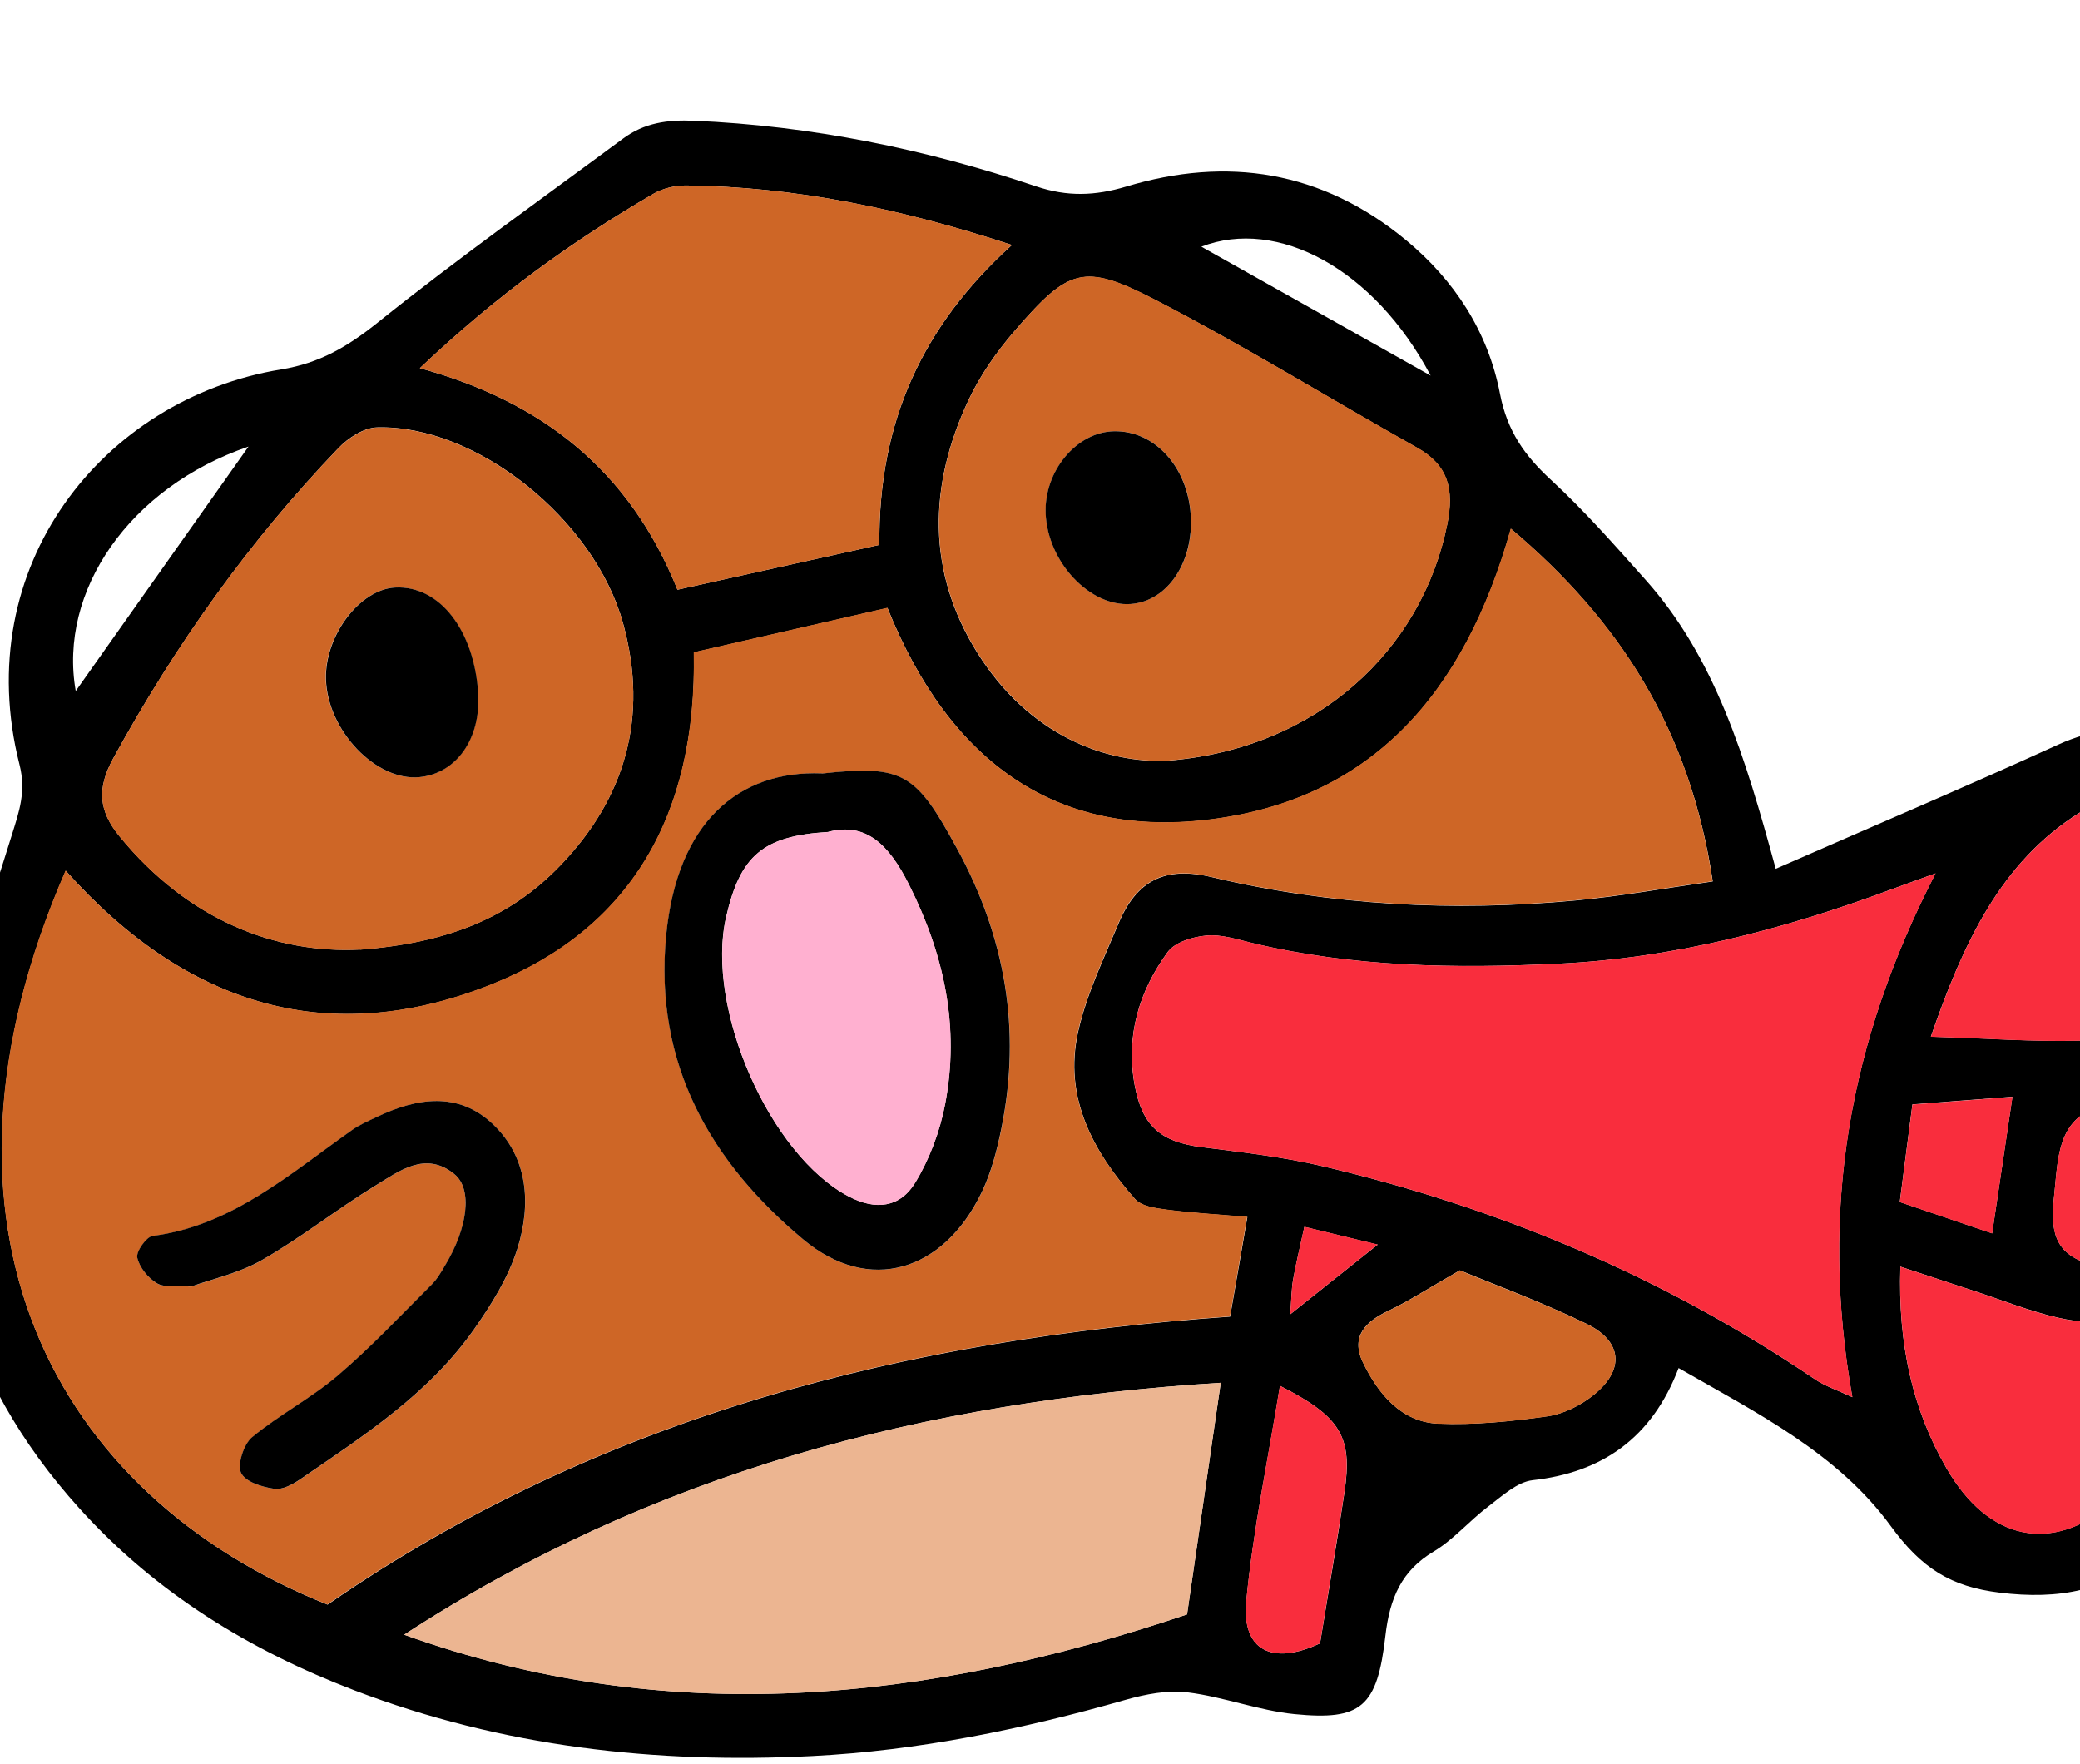 <svg width="92" height="78" viewBox="0 0 92 78" fill="none" xmlns="http://www.w3.org/2000/svg">
<path d="M78.546 38.423C82.88 36.524 86.985 34.779 91.049 32.926C94.036 31.564 97.314 32.231 99.627 34.861C101.325 36.793 102.293 39.139 102.757 41.684C104.154 49.334 103.127 56.61 99.447 63.292C98.352 65.286 96.787 67.074 95.162 68.62C93.316 70.374 91.029 70.755 88.453 70.438C86.288 70.175 84.992 69.362 83.625 67.485C81.277 64.273 77.754 62.516 74.246 60.505C73.053 63.631 70.833 65.126 67.792 65.464C67.103 65.542 66.442 66.162 65.825 66.628C64.994 67.256 64.288 68.096 63.407 68.622C61.997 69.466 61.47 70.67 61.277 72.348C60.918 75.506 60.203 76.1 57.261 75.81C55.675 75.654 54.131 75.047 52.542 74.85C51.645 74.737 50.677 74.927 49.789 75.177C45.238 76.477 40.637 77.424 35.916 77.663C29.015 78.009 22.239 77.267 15.677 74.759C11.097 73.007 6.936 70.498 3.519 66.717C-1.705 60.941 -3.628 54.083 -2.147 46.313C-1.54 43.127 -0.438 40.044 0.52 36.941C0.843 35.903 1.167 35.017 0.863 33.815C-1.361 25.059 4.54 17.627 12.437 16.338C14.14 16.062 15.379 15.327 16.711 14.262C20.241 11.432 23.926 8.817 27.558 6.13C28.497 5.433 29.516 5.29 30.701 5.341C35.874 5.565 40.904 6.582 45.831 8.242C47.209 8.706 48.434 8.663 49.815 8.25C54.259 6.912 58.464 7.528 62.213 10.639C64.312 12.384 65.813 14.648 66.346 17.415C66.667 19.079 67.448 20.158 68.598 21.22C70.082 22.588 71.433 24.128 72.792 25.652C75.852 29.083 77.181 33.432 78.541 38.423L78.546 38.423ZM2.909 38.513C-3.943 54.227 2.329 66.107 14.49 70.969C26.621 62.577 40.206 59.231 54.41 58.231C54.685 56.632 54.911 55.325 55.174 53.823C53.79 53.707 52.689 53.645 51.596 53.502C51.114 53.438 50.489 53.359 50.199 53.024C48.372 50.946 47.028 48.568 47.691 45.62C48.061 43.968 48.816 42.414 49.471 40.852C50.271 38.941 51.526 38.3 53.595 38.792C58.894 40.051 64.284 40.329 69.684 39.826C71.687 39.638 73.678 39.279 75.758 38.984C74.753 32.271 71.634 27.444 66.83 23.386C64.762 30.757 60.62 35.297 53.683 36.225C46.769 37.147 42.01 33.74 39.256 26.889C36.317 27.562 33.521 28.205 30.693 28.854C30.835 36.101 27.848 41.093 21.791 43.521C14.698 46.367 8.355 44.608 2.919 38.522L2.909 38.513ZM85.616 38.624C84.563 39.007 84.089 39.174 83.616 39.351C78.855 41.116 73.995 42.38 68.915 42.622C64.376 42.837 59.854 42.78 55.382 41.705C54.713 41.545 54.02 41.315 53.363 41.376C52.758 41.432 51.976 41.658 51.638 42.117C50.398 43.82 49.778 45.793 50.188 47.999C50.525 49.818 51.358 50.506 53.138 50.733C54.922 50.959 56.714 51.16 58.465 51.57C66.222 53.392 73.538 56.437 80.276 61.002C80.719 61.301 81.237 61.468 81.929 61.793C80.466 53.538 81.768 46.085 85.611 38.624L85.616 38.624ZM15.924 41.999C19.828 41.7 22.582 40.573 24.792 38.267C27.628 35.313 28.707 31.748 27.561 27.571C26.292 22.966 21.067 18.778 16.678 18.902C16.088 18.917 15.399 19.363 14.958 19.83C11.045 23.909 7.763 28.51 5.001 33.554C4.288 34.864 4.359 35.851 5.282 36.98C8.336 40.719 12.214 42.181 15.924 41.994L15.924 41.999ZM53.995 61.156C40.803 61.977 28.818 65.171 17.876 72.298C29.531 76.478 40.984 75.28 52.505 71.401C52.982 68.113 53.446 64.912 53.995 61.156ZM51.722 33.638C58.263 33.093 62.885 28.763 64.009 23.198C64.325 21.637 64.054 20.574 62.677 19.802C58.807 17.633 55.017 15.282 51.081 13.254C47.923 11.62 47.267 11.877 44.9 14.608C44.101 15.531 43.359 16.581 42.835 17.7C41.072 21.458 40.972 25.281 43.236 28.884C45.501 32.491 48.865 33.786 51.718 33.644L51.722 33.638ZM84.053 56.021C83.945 59.427 84.577 62.317 86.096 64.938C87.946 68.133 90.73 68.757 93.492 66.434C94.864 65.281 96.116 63.794 97.009 62.193C100.41 56.117 101.481 49.478 100.21 42.493C99.893 40.753 99.145 39.001 98.236 37.493C96.726 34.992 94.36 34.447 91.966 35.951C88.494 38.132 86.835 41.711 85.402 45.848C87.865 45.922 89.909 46.073 91.951 46.023C94.333 45.967 95.456 46.692 96.064 49.08C96.704 51.582 96.324 53.965 95.181 56.204C94.117 58.291 93.199 58.775 91.006 58.272C89.76 57.984 88.551 57.497 87.325 57.097C86.293 56.757 85.26 56.418 84.048 56.017L84.053 56.021ZM38.897 24.099C38.842 18.625 40.834 14.385 44.758 10.834C39.8 9.212 35.154 8.261 30.372 8.203C29.88 8.196 29.327 8.324 28.897 8.573C25.319 10.656 21.959 13.065 18.571 16.283C23.956 17.751 27.837 20.786 29.966 26.082C33.009 25.406 35.83 24.777 38.897 24.099ZM64.564 56.185C63.17 56.982 62.319 57.541 61.416 57.968C60.431 58.431 59.72 59.085 60.282 60.252C60.962 61.667 62.001 62.898 63.603 62.962C65.215 63.03 66.842 62.866 68.445 62.637C69.17 62.532 69.93 62.151 70.512 61.673C71.869 60.571 71.76 59.319 70.169 58.544C68.152 57.564 66.047 56.792 64.564 56.18L64.564 56.185ZM56.614 61.293C56.094 64.503 55.431 67.634 55.125 70.807C54.911 73.016 56.289 73.667 58.387 72.68C58.757 70.414 59.137 68.212 59.465 66.005C59.834 63.547 59.308 62.66 56.619 61.293L56.614 61.293ZM10.992 19.75C5.728 21.548 2.573 26.139 3.35 30.561C5.857 27.012 8.331 23.512 10.992 19.75ZM89.017 48.505L84.587 48.843C84.391 50.355 84.222 51.679 84.028 53.16C85.498 53.658 86.774 54.09 88.113 54.547C88.41 52.558 88.676 50.779 89.012 48.5L89.017 48.505ZM63.279 16.611C60.772 11.873 56.493 9.615 53.137 10.909C56.371 12.724 59.586 14.534 63.279 16.611ZM92.795 48.967C91.055 49.513 91.03 51.158 90.882 52.621C90.76 53.815 90.576 55.175 92.043 55.768C94.04 53.388 94.274 51.253 92.795 48.967ZM57.067 58.129C58.448 57.03 59.552 56.145 60.938 55.046C59.696 54.742 58.752 54.517 57.693 54.26C57.491 55.203 57.317 55.892 57.195 56.592C57.12 57.021 57.121 57.469 57.068 58.134L57.067 58.129Z" fill="black"/>
<path d="M2.91 38.512C8.342 44.604 14.69 46.362 21.782 43.512C27.839 41.083 30.826 36.092 30.684 28.845C33.512 28.195 36.307 27.553 39.247 26.88C42.001 33.731 46.765 37.137 53.674 36.216C60.611 35.292 64.753 30.747 66.821 23.376C71.63 27.429 74.749 32.256 75.749 38.974C73.668 39.269 71.678 39.628 69.675 39.816C64.279 40.319 58.89 40.041 53.586 38.783C51.512 38.291 50.261 38.931 49.462 40.842C48.807 42.404 48.052 43.964 47.681 45.61C47.019 48.564 48.363 50.936 50.189 53.014C50.484 53.349 51.105 53.428 51.587 53.492C52.68 53.635 53.781 53.697 55.165 53.813C54.906 55.315 54.68 56.623 54.401 58.221C40.197 59.221 26.612 62.568 14.481 70.96C2.325 66.102 -3.952 54.218 2.899 38.503L2.91 38.512ZM36.362 34.207C32.67 34.061 29.959 36.37 29.471 41.356C28.908 47.105 31.493 51.434 35.527 54.815C38.445 57.258 41.737 56.251 43.429 52.724C43.849 51.85 44.104 50.863 44.3 49.896C45.184 45.519 44.461 41.431 42.329 37.526C40.516 34.207 39.971 33.815 36.367 34.212L36.362 34.207ZM8.473 56.898C9.36 56.578 10.56 56.32 11.588 55.732C13.303 54.749 14.885 53.494 16.578 52.458C17.652 51.796 18.82 50.885 20.101 51.931C20.917 52.6 20.681 54.327 19.695 55.959C19.51 56.266 19.327 56.582 19.085 56.828C17.724 58.181 16.405 59.598 14.95 60.833C13.761 61.846 12.361 62.573 11.152 63.568C10.792 63.867 10.488 64.773 10.662 65.137C10.849 65.541 11.598 65.766 12.129 65.847C12.502 65.899 12.964 65.647 13.31 65.409C16.098 63.492 18.968 61.655 20.991 58.764C21.745 57.688 22.478 56.513 22.878 55.257C23.511 53.269 23.371 51.193 21.782 49.701C20.25 48.266 18.449 48.56 16.712 49.383C16.324 49.569 15.921 49.736 15.571 49.984C12.819 51.928 10.234 54.218 6.757 54.665C6.476 54.701 6.021 55.356 6.074 55.624C6.169 56.056 6.559 56.525 6.941 56.758C7.273 56.959 7.77 56.85 8.478 56.902L8.473 56.898Z" fill="#CE6626"/>
<path d="M85.616 38.624C81.773 46.085 80.471 53.538 81.933 61.793C81.247 61.468 80.724 61.306 80.281 61.002C73.538 56.437 66.227 53.392 58.47 51.57C56.719 51.16 54.922 50.959 53.142 50.733C51.358 50.506 50.53 49.818 50.193 47.999C49.783 45.793 50.403 43.82 51.643 42.117C51.976 41.658 52.762 41.432 53.368 41.376C54.025 41.315 54.722 41.544 55.387 41.705C59.859 42.78 64.376 42.838 68.919 42.622C74 42.38 78.86 41.116 83.621 39.351C84.094 39.174 84.568 39.007 85.621 38.624L85.616 38.624Z" fill="#F92D3D"/>
<path d="M15.921 41.999C12.216 42.181 8.334 40.724 5.279 36.986C4.357 35.857 4.286 34.864 4.999 33.56C7.755 28.51 11.042 23.91 14.955 19.835C15.402 19.373 16.086 18.927 16.675 18.907C21.065 18.784 26.29 22.971 27.559 27.577C28.709 31.753 27.626 35.319 24.789 38.272C22.575 40.578 19.826 41.706 15.922 42.004L15.921 41.999ZM21.144 30.698C20.975 27.868 19.424 25.88 17.466 25.984C15.899 26.069 14.35 28.122 14.408 30.043C14.476 32.306 16.628 34.556 18.542 34.37C20.174 34.209 21.257 32.675 21.139 30.698L21.144 30.698Z" fill="#CE6626"/>
<path d="M53.994 61.157C53.449 64.913 52.98 68.114 52.504 71.401C40.977 75.281 29.529 76.479 17.874 72.299C28.817 65.172 40.802 61.978 53.994 61.157Z" fill="#ECB591"/>
<path d="M51.725 33.638C48.872 33.785 45.512 32.484 43.243 28.878C40.978 25.276 41.078 21.452 42.842 17.694C43.366 16.575 44.108 15.525 44.907 14.602C47.273 11.866 47.929 11.614 51.088 13.248C55.019 15.281 58.813 17.627 62.684 19.796C64.061 20.568 64.331 21.631 64.016 23.192C62.891 28.757 58.27 33.087 51.729 33.632L51.725 33.638ZM52.671 22.774C52.532 20.638 51.072 19.041 49.284 19.071C47.622 19.098 46.177 20.836 46.254 22.71C46.343 24.861 48.205 26.845 50.019 26.712C51.644 26.587 52.812 24.86 52.671 22.774Z" fill="#CE6626"/>
<path d="M84.051 56.021C85.263 56.423 86.296 56.762 87.328 57.102C88.554 57.502 89.759 57.995 91.009 58.277C93.207 58.779 94.12 58.296 95.184 56.209C96.327 53.969 96.707 51.587 96.067 49.085C95.459 46.692 94.331 45.967 91.954 46.028C89.912 46.078 87.868 45.926 85.405 45.852C86.837 41.711 88.492 38.137 91.969 35.956C94.359 34.458 96.73 35.002 98.239 37.498C99.148 39.001 99.901 40.758 100.213 42.498C101.485 49.488 100.413 56.122 97.012 62.198C96.119 63.799 94.867 65.286 93.495 66.439C90.728 68.762 87.945 68.138 86.099 64.942C84.58 62.322 83.948 59.431 84.056 56.026L84.051 56.021Z" fill="#F92D3D"/>
<path d="M38.893 24.099C35.822 24.782 33.002 25.406 29.963 26.082C27.833 20.781 23.953 17.751 18.568 16.282C21.956 13.07 25.316 10.661 28.894 8.573C29.324 8.323 29.872 8.196 30.369 8.203C35.15 8.261 39.797 9.206 44.755 10.833C40.83 14.384 38.839 18.619 38.893 24.099Z" fill="#CE6626"/>
<path d="M64.564 56.185C66.043 56.803 68.153 57.569 70.169 58.549C71.759 59.32 71.869 60.571 70.513 61.678C69.925 62.151 69.165 62.537 68.446 62.642C66.847 62.87 65.215 63.031 63.603 62.967C62.006 62.898 60.962 61.672 60.282 60.257C59.721 59.096 60.436 58.436 61.417 57.973C62.32 57.546 63.17 56.987 64.564 56.19L64.564 56.185Z" fill="#CE6626"/>
<path d="M56.615 61.292C59.304 62.659 59.83 63.546 59.46 66.004C59.128 68.212 58.748 70.413 58.383 72.679C56.289 73.666 54.907 73.01 55.121 70.806C55.431 67.632 56.09 64.498 56.61 61.292L56.615 61.292Z" fill="#F92D3D"/>
<path d="M89.014 48.505C88.673 50.785 88.412 52.559 88.115 54.552C86.771 54.095 85.495 53.663 84.03 53.166C84.219 51.684 84.392 50.361 84.589 48.849L89.019 48.51L89.014 48.505Z" fill="#F92D3D"/>
<path d="M92.794 48.966C94.272 51.248 94.039 53.387 92.042 55.768C90.575 55.174 90.759 53.814 90.88 52.621C91.028 51.158 91.054 49.518 92.794 48.966Z" fill="#F92D3D"/>
<path d="M57.068 58.129C57.121 57.464 57.12 57.016 57.196 56.587C57.317 55.887 57.487 55.198 57.693 54.255C58.753 54.512 59.696 54.742 60.938 55.041C59.553 56.144 58.449 57.025 57.068 58.124L57.068 58.129Z" fill="#F92D3D"/>
<path d="M36.363 34.209C39.971 33.812 40.516 34.204 42.325 37.523C44.456 41.428 45.18 45.516 44.295 49.893C44.1 50.86 43.844 51.848 43.425 52.721C41.733 56.248 38.441 57.255 35.523 54.812C31.489 51.436 28.904 47.102 29.466 41.354C29.955 36.367 32.666 34.058 36.358 34.204L36.363 34.209ZM36.641 36.793C33.739 36.97 32.746 37.837 32.117 40.546C31.184 44.594 34.052 51.084 37.537 52.914C38.719 53.535 39.806 53.416 40.481 52.301C41.107 51.27 41.571 50.046 41.8 48.839C42.455 45.416 41.762 42.224 40.202 39.117C39.316 37.355 38.308 36.353 36.636 36.789L36.641 36.793Z" fill="black"/>
<path d="M8.475 56.898C7.767 56.846 7.27 56.955 6.938 56.753C6.556 56.525 6.166 56.056 6.071 55.62C6.013 55.352 6.473 54.697 6.754 54.66C10.231 54.213 12.816 51.924 15.568 49.98C15.918 49.731 16.321 49.564 16.709 49.379C18.442 48.561 20.248 48.266 21.779 49.697C23.368 51.188 23.508 53.264 22.875 55.253C22.475 56.508 21.742 57.683 20.988 58.759C18.965 61.651 16.095 63.488 13.307 65.404C12.961 65.643 12.499 65.9 12.126 65.843C11.596 65.767 10.846 65.542 10.659 65.133C10.489 64.763 10.788 63.858 11.149 63.563C12.353 62.569 13.758 61.842 14.947 60.829C16.398 59.594 17.721 58.177 19.082 56.823C19.328 56.578 19.512 56.261 19.692 55.955C20.677 54.322 20.919 52.595 20.098 51.927C18.817 50.881 17.649 51.797 16.575 52.453C14.882 53.49 13.305 54.744 11.585 55.728C10.557 56.315 9.357 56.573 8.47 56.893L8.475 56.898Z" fill="black"/>
<path d="M21.149 30.699C21.267 32.676 20.184 34.21 18.552 34.37C16.634 34.557 14.487 32.312 14.418 30.044C14.361 28.123 15.909 26.064 17.477 25.985C19.434 25.88 20.985 27.869 21.154 30.698L21.149 30.699Z" fill="black"/>
<path d="M52.667 22.775C52.803 24.866 51.641 26.593 50.015 26.713C48.206 26.846 46.339 24.861 46.25 22.711C46.173 20.837 47.618 19.098 49.28 19.072C51.068 19.041 52.528 20.639 52.667 22.775Z" fill="black"/>
<path d="M36.641 36.792C38.308 36.357 39.321 37.358 40.206 39.12C41.767 42.222 42.46 45.42 41.805 48.842C41.571 50.049 41.112 51.274 40.486 52.304C39.81 53.415 38.724 53.538 37.542 52.918C34.057 51.087 31.189 44.598 32.122 40.55C32.747 37.841 33.738 36.968 36.646 36.797L36.641 36.792Z" fill="#FFB0D0"/>
</svg>
